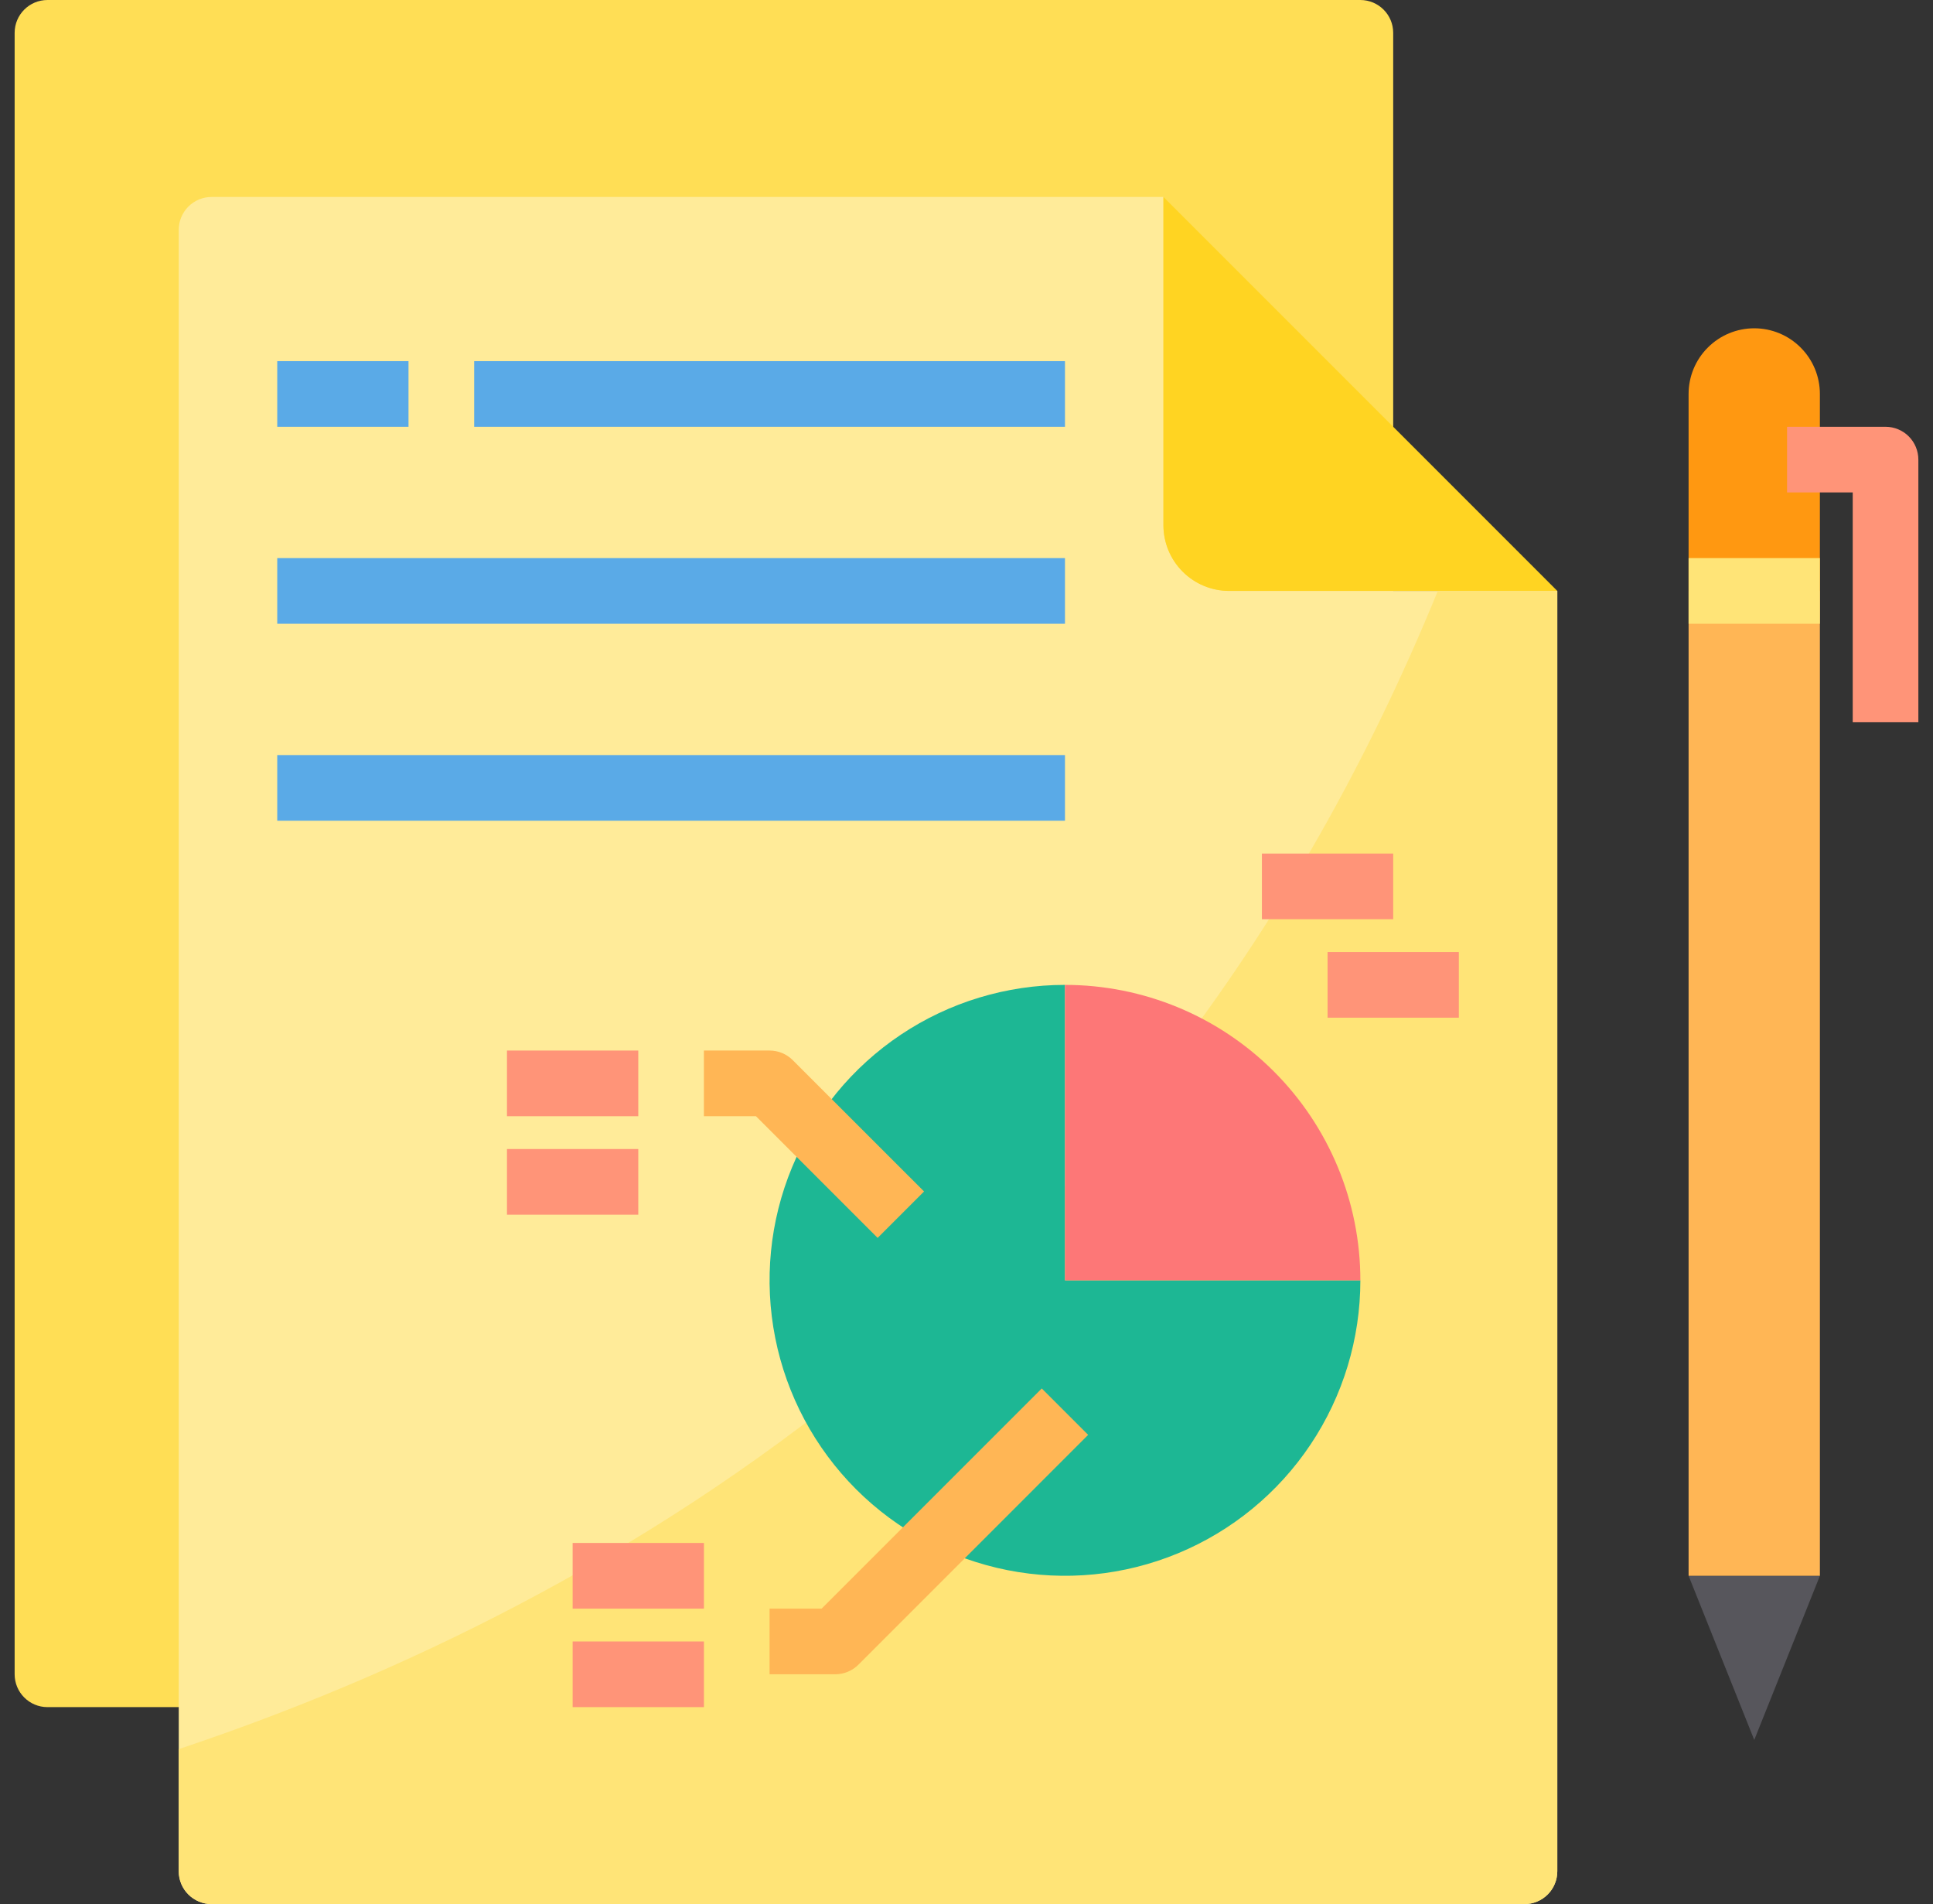 <svg width="66" height="65" viewBox="0 0 66 65" fill="none" xmlns="http://www.w3.org/2000/svg">
<rect x="0" y="0" width="66" height="65" fill="#333333" stroke="none"/>
<g id="Group 48095908">
<path id="Vector" d="M46.448 0H1.621C1.002 0 0.5 0.502 0.5 1.121V57.155C0.5 57.774 1.002 58.276 1.621 58.276H46.448C47.067 58.276 47.569 57.774 47.569 57.155V1.121C47.569 0.502 47.067 0 46.448 0Z" fill="#FFDE55"/>
<path id="Vector_2" d="M53.172 20.172V63.879C53.172 64.177 53.054 64.462 52.844 64.672C52.634 64.882 52.349 65 52.052 65H7.224C6.927 65 6.642 64.882 6.432 64.672C6.221 64.462 6.103 64.177 6.103 63.879V7.845C6.103 7.548 6.221 7.263 6.432 7.052C6.642 6.842 6.927 6.724 7.224 6.724H39.724V17.931C39.726 18.525 39.963 19.094 40.383 19.514C40.803 19.934 41.372 20.171 41.965 20.172H53.172Z" fill="#FFEB99"/>
<path id="Vector_3" d="M39.724 17.931C39.724 18.526 39.96 19.096 40.381 19.516C40.801 19.936 41.371 20.172 41.965 20.172H53.172L39.724 6.724V17.931Z" fill="#FFD422"/>
<path id="Vector_4" d="M59.897 11.207C59.302 11.207 58.732 11.443 58.312 11.864C57.891 12.284 57.655 12.854 57.655 13.448V20.172H62.138V13.448C62.138 12.854 61.902 12.284 61.481 11.864C61.061 11.443 60.491 11.207 59.897 11.207Z" fill="#FF9811"/>
<path id="Vector_5" d="M53.172 20.172V63.879C53.172 64.177 53.054 64.462 52.844 64.672C52.634 64.882 52.349 65 52.052 65H7.224C6.927 65 6.642 64.882 6.432 64.672C6.221 64.462 6.103 64.177 6.103 63.879V59.71C20.941 54.746 39.388 43.909 49.093 20.172H53.172Z" fill="#FFE477"/>
<path id="Vector_6" d="M59.897 59.396L62.138 53.793H57.655L59.897 59.396Z" fill="#57565C"/>
<path id="Vector_7" d="M62.138 20.172H57.655V53.793H62.138V20.172Z" fill="#FFB655"/>
<path id="Vector_8" d="M36.362 43.707V33.621C34.367 33.621 32.417 34.212 30.759 35.32C29.1 36.429 27.807 38.004 27.044 39.847C26.28 41.69 26.081 43.718 26.47 45.675C26.859 47.631 27.82 49.428 29.23 50.839C30.641 52.249 32.438 53.21 34.394 53.599C36.351 53.988 38.379 53.789 40.222 53.025C42.065 52.262 43.64 50.969 44.748 49.31C45.857 47.652 46.448 45.702 46.448 43.707H36.362Z" fill="#1DB794"/>
<path id="Vector_9" d="M36.362 33.621V43.707H46.448C46.448 41.032 45.386 38.466 43.494 36.575C41.603 34.683 39.037 33.621 36.362 33.621Z" fill="#FD7777"/>
<path id="Vector_10" d="M62.138 19.052H57.655V21.293H62.138V19.052Z" fill="#FFE477"/>
<path id="Vector_11" d="M65.5 24.655H63.259V16.81H61.017V14.569H64.379C64.677 14.569 64.962 14.687 65.172 14.897C65.382 15.107 65.5 15.392 65.5 15.69V24.655Z" fill="#FF9478"/>
<path id="Vector_12" d="M13.948 12.328H9.466V14.569H13.948V12.328Z" fill="#5AAAE7"/>
<path id="Vector_13" d="M36.362 12.328H16.19V14.569H36.362V12.328Z" fill="#5AAAE7"/>
<path id="Vector_14" d="M36.362 19.052H9.466V21.293H36.362V19.052Z" fill="#5AAAE7"/>
<path id="Vector_15" d="M36.362 25.776H9.466V28.017H36.362V25.776Z" fill="#5AAAE7"/>
<path id="Vector_16" d="M21.793 35.862H17.31V38.104H21.793V35.862Z" fill="#FF9478"/>
<path id="Vector_17" d="M21.793 39.224H17.31V41.465H21.793V39.224Z" fill="#FF9478"/>
<path id="Vector_18" d="M29.966 42.258L25.812 38.104H24.034V35.862H26.276C26.573 35.862 26.858 35.98 27.068 36.191L31.551 40.673L29.966 42.258Z" fill="#FFB655"/>
<path id="Vector_19" d="M24.035 52.672H19.552V54.914H24.035V52.672Z" fill="#FF9478"/>
<path id="Vector_20" d="M24.035 56.035H19.552V58.276H24.035V56.035Z" fill="#FF9478"/>
<path id="Vector_21" d="M28.517 57.155H26.276V54.914H28.053L35.57 47.398L37.154 48.982L29.31 56.827C29.099 57.037 28.814 57.155 28.517 57.155Z" fill="#FFB655"/>
<path id="Vector_22" d="M47.569 29.138H43.086V31.379H47.569V29.138Z" fill="#FF9478"/>
<path id="Vector_23" d="M49.81 32.5H45.328V34.741H49.81V32.5Z" fill="#FF9478"/>
</g>
</svg>
